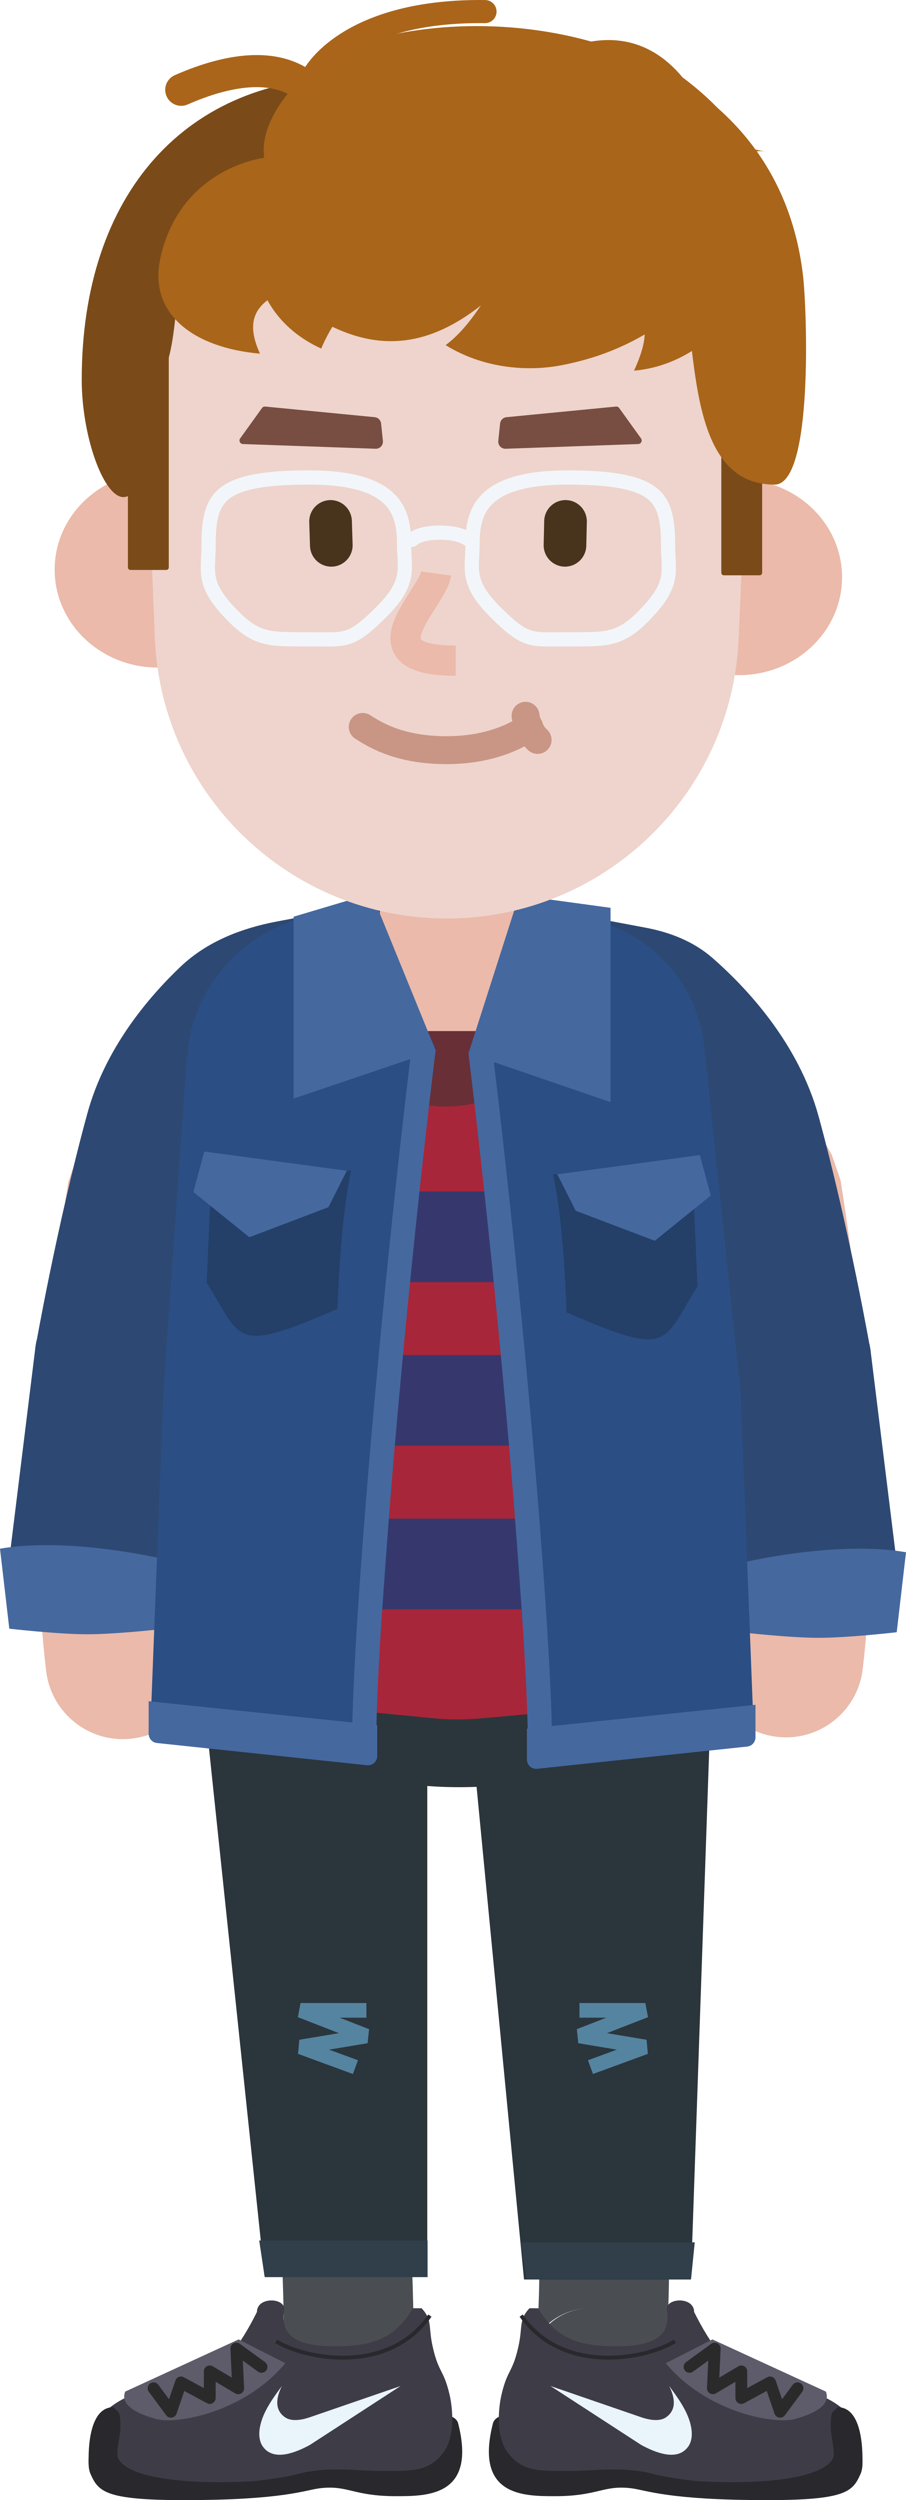 <?xml version="1.0" standalone="no"?><!DOCTYPE svg PUBLIC "-//W3C//DTD SVG 1.1//EN" "http://www.w3.org/Graphics/SVG/1.1/DTD/svg11.dtd"><svg height="2823" node-id="1" sillyvg="true" template-height="2823" template-width="1024" version="1.1" viewBox="0 0 1024 2823" width="1024" xmlns="http://www.w3.org/2000/svg" xmlns:xlink="http://www.w3.org/1999/xlink"><defs node-id="91"><mask height="209.03" id="mask0_581" maskUnits="userSpaceOnUse" node-id="15" width="408.809" x="563.775" y="2597.611"><path d="M 691.50 2649.41 C 646.16 2648.54 625.99 2635.57 608.21 2606.46 L 598.37 2606.46 C 585.99 2619.89 591.00 2626.86 585.99 2649.41 C 579.33 2679.49 573.69 2675.19 567.03 2703.10 C 562.41 2722.44 561.47 2751.44 572.58 2767.54 C 589.85 2792.56 611.48 2790.09 648.16 2790.09 C 669.28 2790.09 704.84 2784.73 737.07 2793.32 C 782.07 2805.31 906.01 2811.58 937.13 2801.90 C 990.17 2785.43 973.81 2737.48 951.58 2719.21 C 912.57 2687.18 837.23 2689.39 818.21 2664.45 C 802.65 2644.05 793.83 2629.21 784.52 2610.59 C 784.52 2594.05 755.56 2594.05 753.50 2606.46 C 757.94 2632.24 748.19 2650.49 691.50 2649.41 Z" fill="#3e3c47" fill-rule="evenodd" node-id="94" stroke="none" target-height="217.53" target-width="428.7" target-x="561.47" target-y="2594.05"></path></mask><mask height="209.03" id="mask0_590" maskUnits="userSpaceOnUse" node-id="28" width="408.809" x="102.358" y="2597.611"><path d="M 383.44 2649.41 C 428.79 2648.54 448.96 2635.57 466.73 2606.46 L 476.57 2606.46 C 488.95 2619.89 483.95 2626.86 488.95 2649.41 C 495.62 2679.49 501.25 2675.19 507.92 2703.10 C 512.53 2722.44 513.47 2751.44 502.36 2767.54 C 485.10 2792.56 463.46 2790.09 426.78 2790.09 C 405.67 2790.09 370.10 2784.73 337.87 2793.32 C 292.87 2805.31 168.93 2811.58 137.81 2801.90 C 84.78 2785.43 101.13 2737.48 123.36 2719.21 C 162.37 2687.18 237.72 2689.39 256.73 2664.45 C 272.29 2644.05 281.12 2629.21 290.42 2610.59 C 290.42 2594.05 319.38 2594.05 321.45 2606.46 C 317.00 2632.24 326.76 2650.49 383.44 2649.41 Z" fill="#3e3c47" fill-rule="evenodd" node-id="98" stroke="none" target-height="217.53" target-width="428.69" target-x="84.78" target-y="2594.05"></path></mask></defs><path d="M 350.84 2753.10 C 384.99 2774.82 430.29 2764.75 452.02 2730.59 C 459.38 2719.01 462.23 2709.32 464.28 2697.29 C 465.26 2691.54 465.92 2685.36 466.40 2678.34 C 467.16 2667.18 467.48 2653.21 467.45 2636.21 C 467.39 2606.60 466.23 2567.35 464.12 2520.09 C 460.68 2443.02 454.75 2346.16 448.80 2264.01 C 445.87 2223.64 410.77 2193.28 370.39 2196.21 C 330.02 2199.14 299.67 2234.24 302.60 2274.61 C 308.46 2355.50 314.31 2451.06 317.68 2526.62 C 319.70 2571.99 320.81 2609.36 320.86 2636.50 C 320.89 2650.37 320.64 2661.20 320.15 2668.37 C 320.11 2668.93 320.07 2669.45 320.04 2669.92 C 310.67 2700.63 322.42 2735.02 350.84 2753.10 Z" fill="#4a4e52" fill-rule="evenodd" node-id="102" stroke="none" target-height="581.54" target-width="167.81" target-x="299.67" target-y="2193.28"></path><path d="M 667.33 2752.98 C 626.85 2752.98 594.04 2720.17 594.04 2679.69 C 594.04 2664.82 598.47 2650.98 606.08 2639.43 C 605.63 2642.96 605.17 2645.78 604.73 2647.81 C 604.66 2648.10 604.67 2648.07 604.80 2647.67 L 604.85 2647.53 C 605.49 2645.58 606.46 2643.26 608.05 2640.35 C 611.38 2634.27 616.01 2628.21 623.01 2622.37 C 634.73 2612.58 650.10 2606.42 667.22 2606.40 C 641.65 2606.44 619.16 2619.56 606.08 2639.43 C 606.82 2633.51 607.52 2625.59 608.09 2616.06 C 609.96 2584.31 610.16 2538.34 608.84 2481.63 C 606.72 2390.30 600.60 2273.55 594.23 2185.68 C 591.30 2145.31 621.65 2110.21 662.03 2107.28 C 702.40 2104.35 737.50 2134.70 740.43 2175.07 C 746.97 2265.17 753.20 2384.24 755.39 2478.22 C 756.79 2538.61 756.58 2588.12 754.41 2624.70 C 753.10 2647.05 751.06 2665.02 747.83 2679.57 C 745.30 2690.94 742.00 2700.92 736.64 2710.73 C 731.81 2719.55 725.60 2727.67 716.95 2734.90 C 703.52 2746.11 686.35 2752.98 667.33 2752.98 Z" fill="#4a4e52" fill-rule="evenodd" node-id="104" stroke="none" target-height="648.63" target-width="165.49" target-x="591.3" target-y="2104.35"></path><path d="M 220.54 1825.48 L 482.94 1849.01 L 482.94 2569.23 L 298.86 2569.23 L 220.54 1825.48 Z" fill="#2b353c" fill-rule="evenodd" node-id="106" stroke="none" target-height="743.75" target-width="262.4" target-x="220.54" target-y="1825.48"></path><path d="M 519.02 2018.07 C 654.16 2018.07 763.70 1961.65 763.70 1892.06 C 763.70 1822.46 654.16 1766.05 519.02 1766.05 C 383.89 1766.05 274.35 1822.46 274.35 1892.06 C 274.35 1961.65 383.89 2018.07 519.02 2018.07 Z" fill="#2b353c" fill-rule="evenodd" node-id="108" stroke="none" target-height="252.02" target-width="489.35" target-x="274.35" target-y="1766.05"></path><path d="M 522.55 1850.69 L 805.91 1850.69 L 780.91 2573.99 L 592.26 2573.99 L 522.55 1850.69 Z" fill="#2b353c" fill-rule="evenodd" node-id="110" stroke="none" target-height="723.3" target-width="283.36" target-x="522.55" target-y="1850.69"></path><path d="M 651.94 2291.30 L 653.58 2307.17 L 697.15 2314.43 L 664.50 2326.40 L 670.20 2341.94 L 732.25 2319.19 L 730.76 2303.26 L 686.02 2295.80 L 732.40 2277.77 L 729.40 2261.78 L 654.94 2261.78 L 654.94 2278.33 L 685.30 2278.33 L 651.94 2291.30 Z" fill="#5484a0" fill-rule="evenodd" node-id="112" stroke="none" target-height="80.16" target-width="80.46" target-x="651.94" target-y="2261.78"></path><path d="M 338.32 2303.26 L 336.83 2319.19 L 398.88 2341.94 L 404.58 2326.40 L 371.93 2314.43 L 415.50 2307.17 L 417.14 2291.30 L 383.78 2278.33 L 414.14 2278.33 L 414.14 2261.78 L 339.68 2261.78 L 336.68 2277.77 L 383.06 2295.80 L 338.32 2303.26 Z" fill="#5484a0" fill-rule="evenodd" node-id="114" stroke="none" target-height="80.16" target-width="80.46" target-x="336.68" target-y="2261.78"></path><path d="M 594.94 2573.36 L 588.73 2532.00 L 785.23 2532.00 L 781.09 2573.36 L 594.94 2573.36 Z" fill="#303f4a" fill-rule="evenodd" node-id="116" stroke="none" target-height="41.36" target-width="196.5" target-x="588.73" target-y="2532"></path><path d="M 299.17 2571.30 L 292.96 2529.93 L 483.25 2529.93 L 483.25 2571.30 L 299.17 2571.30 Z" fill="#303f4a" fill-rule="evenodd" node-id="118" stroke="none" target-height="41.37" target-width="190.29" target-x="292.96" target-y="2529.93"></path><path d="M 972.82 2793.12 C 976.79 2784.19 973.94 2764.23 971.71 2760.89 C 969.49 2757.56 699.54 2736.46 699.54 2736.46 C 654.73 2733.12 563.25 2712.34 557.11 2736.46 C 536.18 2818.66 591.79 2818.66 627.34 2818.66 C 676.22 2818.66 682.02 2805.71 713.98 2809.79 C 730.64 2811.90 755.08 2823.10 867.28 2823.10 C 957.27 2823.10 963.94 2813.10 972.82 2793.12 Z" fill="#29282d" fill-rule="evenodd" node-id="120" stroke="none" target-height="110.76" target-width="440.61" target-x="536.18" target-y="2712.34"></path><path d="M 691.50 2649.41 C 646.16 2648.54 625.99 2635.57 608.21 2606.46 L 598.37 2606.46 C 585.99 2619.89 591.00 2626.86 585.99 2649.41 C 579.33 2679.49 573.69 2675.19 567.03 2703.10 C 562.41 2722.44 561.47 2751.44 572.58 2767.54 C 589.85 2792.56 611.48 2790.09 648.16 2790.09 C 669.28 2790.09 704.84 2784.73 737.07 2793.32 C 782.07 2805.31 906.01 2811.58 937.13 2801.90 C 990.17 2785.43 973.81 2737.48 951.58 2719.21 C 912.57 2687.18 837.23 2689.39 818.21 2664.45 C 802.65 2644.05 793.83 2629.21 784.52 2610.59 C 784.52 2594.05 755.56 2594.05 753.50 2606.46 C 757.94 2632.24 748.19 2650.49 691.50 2649.41 Z" fill="#3e3c47" fill-rule="evenodd" node-id="122" stroke="none" target-height="217.53" target-width="428.7" target-x="561.47" target-y="2594.05"></path><g node-id="272"><path d="M 939.01 2733.70 C 939.77 2720.37 942.30 2724.31 946.67 2718.14 C 980.07 2718.14 974.45 2787.04 974.45 2787.04 L 913.18 2817.42 C 905.52 2817.06 792.79 2815.77 792.79 2801.90 C 898.02 2807.08 942.30 2789.25 942.30 2771.46 C 942.30 2757.32 938.05 2750.37 939.01 2733.70 Z" fill="#29282d" fill-rule="evenodd" group-id="1" node-id="126" stroke="none" target-height="99.28" target-width="187.28" target-x="792.79" target-y="2718.14"></path></g><g node-id="273"><path d="M 723.48 2729.09 C 735.86 2733.54 746.09 2733.89 752.21 2729.95 C 767.99 2719.65 759.83 2701.42 756.33 2694.25 C 762.95 2703.20 769.51 2712.18 774.43 2721.82 C 782.21 2736.86 784.75 2752.88 777.96 2762.50 C 765.77 2779.85 740.58 2769.41 724.67 2760.77 L 622.18 2694.25 L 723.48 2729.09 Z" fill="#eaf4fb" fill-rule="evenodd" group-id="2" node-id="131" stroke="none" target-height="85.6" target-width="162.57" target-x="622.18" target-y="2694.25"></path></g><g node-id="274"><path d="M 898.27 2731.58 C 925.46 2724.17 938.61 2713.66 933.44 2700.55 L 805.20 2641.62 L 752.46 2668.50 C 799.00 2724.35 875.52 2737.78 898.27 2731.58 Z" fill="#5e5b6a" fill-rule="evenodd" group-id="3" node-id="136" stroke="none" target-height="96.16" target-width="186.15" target-x="752.46" target-y="2641.62"></path></g><g node-id="275"><path d="M 762.80 2643.69 C 731.77 2663.32 636.63 2682.98 589.06 2614.73" fill="none" group-id="4" node-id="141" stroke="#29282d" stroke-linecap="butt" stroke-width="4.378" target-height="68.25" target-width="173.74" target-x="589.06" target-y="2614.73"></path></g><path d="M 799.07 2696.51 C 798.82 2701.81 804.56 2705.26 809.12 2702.55 L 831.21 2689.46 L 831.21 2707.80 C 831.21 2712.85 836.61 2716.07 841.05 2713.66 L 866.61 2699.82 L 875.43 2725.47 C 877.17 2730.54 883.89 2731.58 887.08 2727.27 L 906.73 2700.79 C 908.93 2697.83 908.31 2693.66 905.35 2691.46 C 902.39 2689.27 898.22 2689.89 896.03 2692.85 L 883.92 2709.17 L 876.66 2688.04 C 875.32 2684.15 870.80 2682.39 867.18 2684.35 L 844.54 2696.61 L 844.54 2677.76 C 844.54 2672.60 838.92 2669.39 834.47 2672.03 L 812.96 2684.78 L 814.48 2652.27 C 814.74 2646.69 808.42 2643.28 803.90 2646.57 L 775.43 2667.25 C 772.45 2669.41 771.79 2673.58 773.96 2676.56 C 776.12 2679.54 780.29 2680.20 783.27 2678.03 L 800.51 2665.50 L 799.07 2696.51 Z" fill="#2a2a2a" fill-rule="evenodd" node-id="144" stroke="none" target-height="88.3" target-width="137.14" target-x="771.79" target-y="2643.28"></path><path d="M 102.12 2793.12 C 98.15 2784.19 101.01 2764.23 103.23 2760.89 C 105.45 2757.56 375.41 2736.46 375.41 2736.46 C 420.21 2733.12 511.69 2712.34 517.83 2736.46 C 538.76 2818.66 483.15 2818.66 447.60 2818.66 C 398.72 2818.66 392.93 2805.71 360.96 2809.79 C 344.30 2811.90 319.86 2823.10 207.66 2823.10 C 117.67 2823.10 111.01 2813.10 102.12 2793.12 Z" fill="#29282d" fill-rule="evenodd" node-id="146" stroke="none" target-height="110.76" target-width="440.61" target-x="98.15" target-y="2712.34"></path><path d="M 383.44 2649.41 C 428.79 2648.54 448.96 2635.57 466.73 2606.46 L 476.57 2606.46 C 488.95 2619.89 483.95 2626.86 488.95 2649.41 C 495.62 2679.49 501.25 2675.19 507.92 2703.10 C 512.53 2722.44 513.47 2751.44 502.36 2767.54 C 485.10 2792.56 463.46 2790.09 426.78 2790.09 C 405.67 2790.09 370.10 2784.73 337.87 2793.32 C 292.87 2805.31 168.93 2811.58 137.81 2801.90 C 84.78 2785.43 101.14 2737.48 123.36 2719.21 C 162.37 2687.18 237.72 2689.39 256.73 2664.45 C 272.29 2644.05 281.12 2629.21 290.42 2610.59 C 290.42 2594.05 319.38 2594.05 321.45 2606.46 C 317.01 2632.24 326.76 2650.49 383.44 2649.41 Z" fill="#3e3c47" fill-rule="evenodd" node-id="148" stroke="none" target-height="217.53" target-width="428.69" target-x="84.78" target-y="2594.05"></path><path d="M 135.94 2733.70 C 135.17 2720.37 132.64 2724.31 128.27 2718.14 C 94.88 2718.14 100.49 2787.04 100.49 2787.04 L 161.76 2817.42 C 169.42 2817.06 282.15 2815.77 282.15 2801.90 C 176.92 2807.08 132.64 2789.25 132.64 2771.46 C 132.64 2757.32 136.89 2750.37 135.94 2733.70 Z" fill="#29282d" fill-rule="evenodd" group-id="5" node-id="152" stroke="none" target-height="99.28" target-width="187.27" target-x="94.88" target-y="2718.14"></path><path d="M 351.46 2729.09 C 339.08 2733.54 328.85 2733.89 322.73 2729.95 C 306.95 2719.65 315.11 2701.42 318.61 2694.25 C 312.00 2703.20 305.43 2712.18 300.51 2721.82 C 292.74 2736.86 290.20 2752.88 296.99 2762.50 C 309.17 2779.85 334.37 2769.41 350.27 2760.77 L 452.76 2694.25 L 351.46 2729.09 Z" fill="#eaf4fb" fill-rule="evenodd" group-id="6" node-id="157" stroke="none" target-height="85.6" target-width="162.56" target-x="290.2" target-y="2694.25"></path><path d="M 176.67 2731.58 C 149.48 2724.17 136.33 2713.66 141.50 2700.55 L 269.74 2641.62 L 322.49 2668.50 C 275.95 2724.35 199.42 2737.78 176.67 2731.58 Z" fill="#5e5b6a" fill-rule="evenodd" group-id="7" node-id="162" stroke="none" target-height="96.16" target-width="186.16" target-x="136.33" target-y="2641.62"></path><path d="M 312.14 2643.69 C 343.17 2663.32 438.31 2682.98 485.88 2614.73" fill="none" group-id="8" node-id="167" stroke="#29282d" stroke-linecap="butt" stroke-width="4.378" target-height="68.25" target-width="173.74" target-x="312.14" target-y="2614.73"></path><path d="M 275.88 2696.51 C 276.12 2701.81 270.38 2705.26 265.82 2702.55 L 243.74 2689.46 L 243.74 2707.80 C 243.74 2712.85 238.34 2716.07 233.90 2713.66 L 208.33 2699.82 L 199.52 2725.47 C 197.77 2730.54 191.06 2731.58 187.86 2727.27 L 168.21 2700.79 C 166.02 2697.83 166.64 2693.66 169.59 2691.46 C 172.55 2689.27 176.72 2689.89 178.92 2692.85 L 191.02 2709.17 L 198.28 2688.04 C 199.62 2684.15 204.14 2682.39 207.76 2684.35 L 230.41 2696.61 L 230.41 2677.76 C 230.41 2672.60 236.03 2669.39 240.47 2672.03 L 261.98 2684.78 L 260.46 2652.27 C 260.20 2646.69 266.52 2643.28 271.04 2646.57 L 299.51 2667.25 C 302.49 2669.41 303.15 2673.58 300.99 2676.56 C 298.82 2679.54 294.66 2680.20 291.68 2678.03 L 274.43 2665.50 L 275.88 2696.51 Z" fill="#2a2a2a" fill-rule="evenodd" node-id="170" stroke="none" target-height="88.3" target-width="137.13" target-x="166.02" target-y="2643.28"></path><path d="M 267.06 1882.23 C 267.06 1902.91 282.76 1920.21 303.35 1922.20 L 489.49 1940.21 C 507.16 1941.92 524.95 1942.00 542.63 1940.44 L 751.75 1922.01 C 772.93 1920.15 788.99 1902.09 788.37 1880.83 L 766.19 1122.34 C 765.55 1100.63 747.76 1083.36 726.04 1083.36 L 307.22 1083.36 C 285.04 1083.36 267.06 1101.34 267.06 1123.52 L 267.06 1882.23 Z" fill="#a82639" fill-rule="evenodd" node-id="172" stroke="none" target-height="858.64" target-width="521.93" target-x="267.06" target-y="1083.36"></path><path d="M 363.78 1447.78 L 713.17 1447.78 L 713.17 1345.37 L 363.78 1345.37 L 363.78 1447.78 Z" fill="#36386d" fill-rule="evenodd" node-id="174" stroke="none" target-height="102.41" target-width="349.39" target-x="363.78" target-y="1345.37"></path><path d="M 341.69 1632.51 L 691.08 1632.51 L 691.08 1530.10 L 341.69 1530.10 L 341.69 1632.51 Z" fill="#36386d" fill-rule="evenodd" node-id="176" stroke="none" target-height="102.41" target-width="349.39" target-x="341.69" target-y="1530.1"></path><path d="M 341.69 1817.25 L 691.08 1817.25 L 691.08 1714.84 L 341.69 1714.84 L 341.69 1817.25 Z" fill="#36386d" fill-rule="evenodd" node-id="178" stroke="none" target-height="102.41" target-width="349.39" target-x="341.69" target-y="1714.84"></path><path d="M 504.05 1249.53 C 581.71 1249.53 644.66 1185.81 644.66 1107.21 C 644.66 1028.60 581.71 964.88 504.05 964.88 C 426.40 964.88 363.44 1028.60 363.44 1107.21 C 363.44 1185.81 426.40 1249.53 504.05 1249.53 Z" fill="#682f37" fill-rule="evenodd" node-id="180" stroke="none" target-height="284.65" target-width="281.22" target-x="363.44" target-y="964.88"></path><path d="M 438.93 932.79 L 574.05 932.79 C 579.35 932.79 583.65 937.09 583.65 942.39 L 583.65 1154.67 C 583.65 1159.98 579.35 1164.28 574.05 1164.28 L 438.93 1164.28 C 433.63 1164.28 429.32 1159.98 429.32 1154.67 L 429.32 942.39 C 429.32 937.09 433.63 932.79 438.93 932.79 Z" fill="#ebbaaa" fill-rule="nonzero" node-id="182" stroke="none" target-height="231.49" target-width="154.33" target-x="429.32" target-y="932.79"></path><path d="M 288.49 1344.46 C 289.72 1343.59 290.42 1343.11 290.98 1342.71 C 291.96 1342.03 292.77 1341.46 293.55 1340.91 C 312.48 1327.63 324.38 1318.60 337.54 1306.70 C 355.62 1290.37 371.25 1272.35 384.90 1251.25 C 411.11 1210.75 399.52 1156.67 359.02 1130.47 C 318.52 1104.26 264.44 1115.85 238.23 1156.35 C 228.83 1170.88 218.76 1179.98 193.20 1197.91 C 192.48 1198.42 191.72 1198.95 190.80 1199.60 C 190.25 1199.98 189.57 1200.46 188.32 1201.33 C 165.26 1217.47 153.52 1226.35 139.01 1239.82 C 118.48 1258.87 101.32 1280.32 87.07 1305.96 L 77.16 1334.68 C 45.29 1535.41 33.45 1729.80 52.14 1886.81 C 57.85 1934.71 101.30 1968.92 149.20 1963.22 C 197.11 1957.52 231.32 1914.06 225.62 1866.16 C 209.70 1732.44 219.47 1559.56 246.96 1379.63 C 254.88 1369.18 265.76 1360.36 288.49 1344.46 Z" fill="#ebbaaa" fill-rule="evenodd" node-id="184" stroke="none" target-height="864.66" target-width="377.66" target-x="33.45" target-y="1104.26"></path><path d="M 801.58 1864.15 C 795.88 1912.05 830.09 1955.51 878.00 1961.21 C 925.90 1966.92 969.35 1932.71 975.06 1884.80 C 993.75 1727.79 981.91 1533.39 950.04 1332.67 L 940.12 1303.95 C 918.43 1264.91 894.55 1234.12 845.18 1176.66 C 802.04 1126.46 788.58 1109.90 774.46 1088.08 C 748.25 1047.58 694.17 1035.99 653.67 1062.19 C 613.17 1088.40 601.58 1142.48 627.79 1182.98 C 647.96 1214.16 663.66 1233.48 712.68 1290.52 C 747.48 1331.02 766.54 1354.88 780.04 1376.34 C 807.69 1556.72 817.54 1730.11 801.58 1864.15 Z" fill="#ebbaaa" fill-rule="evenodd" node-id="186" stroke="none" target-height="930.93" target-width="392.17" target-x="601.58" target-y="1035.99"></path><path d="M 426.35 1299.32 L 252.03 1661.09 C 252.03 1661.09 98.71 1577.08 39.90 1522.48 C 39.90 1522.48 64.10 1383.86 98.71 1257.32 C 118.78 1183.94 167.13 1126.63 204.21 1091.42 C 233.92 1063.22 272.77 1048.11 313.03 1040.52 L 388.55 1026.29 L 426.35 1299.32 Z" fill="#2d4973" fill-rule="evenodd" node-id="188" stroke="none" target-height="634.8" target-width="386.45" target-x="39.9" target-y="1026.29"></path><path d="M 40.13 1520.35 C 44.29 1486.58 77.99 1464.80 110.49 1474.87 L 195.01 1501.07 C 222.58 1509.61 240.82 1535.79 239.28 1564.61 L 238.85 1572.73 C 238.68 1575.89 238.28 1579.03 237.64 1582.13 L 192.51 1800.60 C 188.61 1819.51 172.31 1833.32 153.02 1834.08 L 50.06 1838.10 C 24.18 1839.11 3.56 1816.69 6.73 1790.98 L 40.13 1520.35 Z" fill="#2d4973" fill-rule="evenodd" node-id="190" stroke="none" target-height="374.31" target-width="237.26" target-x="3.56" target-y="1464.8"></path><path d="M 10.50 1839.09 L 0.00 1748.78 C 67.21 1737.01 159.62 1753.68 197.42 1763.48 L 186.92 1839.09 C 186.92 1839.09 132.31 1845.39 98.71 1845.39 C 65.11 1845.39 10.50 1839.09 10.50 1839.09 Z" fill="#45689f" fill-rule="evenodd" node-id="192" stroke="none" target-height="108.38" target-width="197.42" target-x="0" target-y="1737.01"></path><path d="M 211.09 1194.54 C 217.59 1102.13 294.99 1030.49 387.62 1030.49 C 406.11 1030.49 423.08 1041.04 431.17 1057.68 L 491.46 1181.71 C 491.46 1181.71 447.35 1425.34 447.35 1545.05 C 447.35 1645.77 426.54 1889.23 419.93 1963.93 C 418.87 1975.98 407.86 1984.56 395.90 1982.74 L 188.67 1951.13 C 178.10 1949.51 170.43 1940.23 170.84 1929.55 L 184.82 1568.15 L 211.09 1194.54 Z" fill="#2b4e84" fill-rule="evenodd" node-id="194" stroke="none" target-height="954.07" target-width="321.03" target-x="170.43" target-y="1030.49"></path><path d="M 465.31 1182.16 C 426.90 1498.56 398.00 1854.79 398.00 1965.10 L 425.31 1965.10 C 425.31 1856.12 454.13 1500.85 492.41 1185.45 L 465.31 1182.16 Z" fill="#45689f" fill-rule="evenodd" node-id="196" stroke="none" target-height="782.94" target-width="94.41" target-x="398" target-y="1182.16"></path><path d="M 233.63 1448.49 L 238.56 1335.75 L 396.84 1321.75 C 386.00 1371.47 382.90 1442.46 381.36 1477.95 C 263.03 1529.25 274.13 1513.01 233.63 1448.49 Z" fill="#243f68" fill-rule="evenodd" node-id="198" stroke="none" target-height="207.5" target-width="163.21" target-x="233.63" target-y="1321.75"></path><path d="M 391.98 1322.01 L 230.89 1300.26 L 218.55 1345.97 L 281.83 1397.09 L 371.22 1363.15 L 391.98 1322.01 Z" fill="#45689f" fill-rule="evenodd" node-id="200" stroke="none" target-height="96.83" target-width="173.43" target-x="218.55" target-y="1300.26"></path><path d="M 414.75 1993.28 L 177.42 1968.19 C 172.07 1967.63 168.02 1963.12 168.02 1957.75 L 168.02 1920.99 L 426.35 1947.94 L 426.35 1982.83 C 426.35 1989.07 420.95 1993.93 414.75 1993.28 Z" fill="#45689f" fill-rule="evenodd" node-id="202" stroke="none" target-height="72.94" target-width="258.33" target-x="168.02" target-y="1920.99"></path><path d="M 492.41 1186.18 L 420.05 1008.88 L 331.84 1035.13 L 331.84 1240.51 L 492.41 1186.18 Z" fill="#45689f" fill-rule="evenodd" node-id="204" stroke="none" target-height="231.63" target-width="160.57" target-x="331.84" target-y="1008.88"></path><path d="M 597.65 1302.81 L 771.97 1664.58 C 771.97 1664.58 925.29 1580.57 984.10 1525.97 C 984.10 1525.97 959.90 1387.35 925.29 1260.81 C 902.49 1177.42 843.17 1114.79 805.35 1081.77 C 784.22 1063.31 757.76 1052.83 730.19 1047.63 L 635.45 1029.78 L 597.65 1302.81 Z" fill="#2d4973" fill-rule="evenodd" node-id="206" stroke="none" target-height="634.8" target-width="386.45" target-x="597.65" target-y="1029.78"></path><path d="M 983.87 1524.36 C 979.71 1490.60 946.01 1468.82 913.51 1478.89 L 828.98 1505.09 C 801.42 1513.63 783.18 1539.81 784.72 1568.62 L 785.15 1576.75 C 785.32 1579.91 785.73 1583.05 786.36 1586.14 L 831.49 1804.62 C 835.39 1823.53 851.69 1837.34 870.98 1838.09 L 973.94 1842.12 C 999.82 1843.13 1020.44 1820.70 1017.27 1795.00 L 983.87 1524.36 Z" fill="#2d4973" fill-rule="evenodd" node-id="208" stroke="none" target-height="374.31" target-width="237.26" target-x="783.18" target-y="1468.82"></path><path d="M 1013.50 1843.10 L 1024.00 1752.79 C 956.79 1741.03 864.38 1757.69 826.58 1767.49 L 837.08 1843.10 C 837.08 1843.10 891.68 1849.40 925.29 1849.40 C 958.89 1849.40 1013.50 1843.10 1013.50 1843.10 Z" fill="#45689f" fill-rule="evenodd" node-id="210" stroke="none" target-height="108.37" target-width="197.42" target-x="826.58" target-y="1741.03"></path><path d="M 795.92 1181.89 C 787.08 1098.11 716.42 1034.50 632.16 1034.50 C 614.91 1034.50 599.16 1044.36 591.62 1059.88 L 530.44 1185.72 C 530.44 1185.72 574.55 1429.35 574.55 1549.07 C 574.55 1649.79 595.36 1893.25 601.97 1967.95 C 603.03 1980.00 614.04 1988.58 626.00 1986.76 L 833.24 1955.14 C 843.80 1953.53 851.47 1944.25 851.06 1933.57 L 837.08 1572.17 L 795.92 1181.89 Z" fill="#2b4e84" fill-rule="evenodd" node-id="212" stroke="none" target-height="954.08" target-width="321.03" target-x="530.44" target-y="1034.5"></path><path d="M 529.49 1189.47 C 567.77 1504.87 596.60 1860.14 596.60 1969.12 L 623.90 1969.12 C 623.90 1858.80 595.00 1502.58 556.59 1186.18 L 529.49 1189.47 Z" fill="#45689f" fill-rule="evenodd" node-id="214" stroke="none" target-height="782.94" target-width="94.41" target-x="529.49" target-y="1186.18"></path><path d="M 788.26 1452.50 L 783.34 1339.77 L 625.06 1325.76 C 635.90 1375.49 639.00 1446.47 640.54 1481.96 C 758.87 1533.27 747.77 1517.02 788.26 1452.50 Z" fill="#243f68" fill-rule="evenodd" node-id="216" stroke="none" target-height="207.51" target-width="163.2" target-x="625.06" target-y="1325.76"></path><path d="M 629.92 1326.03 L 791.01 1304.28 L 803.35 1349.99 L 740.07 1401.10 L 650.68 1367.17 L 629.92 1326.03 Z" fill="#45689f" fill-rule="evenodd" node-id="218" stroke="none" target-height="96.82" target-width="173.43" target-x="629.92" target-y="1304.28"></path><path d="M 607.15 1997.29 L 844.48 1972.21 C 849.83 1971.65 853.88 1967.14 853.88 1961.77 L 853.88 1925.01 L 595.55 1951.95 L 595.55 1986.85 C 595.55 1993.09 600.95 1997.95 607.15 1997.29 Z" fill="#45689f" fill-rule="evenodd" node-id="220" stroke="none" target-height="72.94" target-width="258.33" target-x="595.55" target-y="1925.01"></path><path d="M 529.49 1189.47 L 586.67 1011.03 L 690.06 1025.09 L 690.06 1244.53 L 529.49 1189.47 Z" fill="#45689f" fill-rule="evenodd" node-id="222" stroke="none" target-height="233.5" target-width="160.57" target-x="529.49" target-y="1011.03"></path><path d="M 178.38 753.82 C 242.78 753.82 294.98 704.30 294.98 643.22 C 294.98 582.13 242.78 532.62 178.38 532.62 C 113.98 532.62 61.78 582.13 61.78 643.22 C 61.78 704.30 113.98 753.82 178.38 753.82 Z" fill="#ebbaaa" fill-rule="evenodd" node-id="224" stroke="none" target-height="221.2" target-width="233.2" target-x="61.78" target-y="532.62"></path><path d="M 835.13 762.39 C 899.53 762.39 951.74 712.88 951.74 651.79 C 951.74 590.71 899.53 541.19 835.13 541.19 C 770.74 541.19 718.53 590.71 718.53 651.79 C 718.53 712.88 770.74 762.39 835.13 762.39 Z" fill="#ebbaaa" fill-rule="evenodd" node-id="226" stroke="none" target-height="221.2" target-width="233.21" target-x="718.53" target-y="541.19"></path><path d="M 164.60 457.97 C 156.95 264.48 311.75 103.45 505.39 103.45 C 699.50 103.45 854.48 265.22 846.14 459.15 L 834.88 721.10 C 827.29 897.82 681.82 1037.17 504.94 1037.17 C 327.62 1037.17 181.95 897.14 174.95 719.96 L 164.60 457.97 Z" fill="#eed4cc" fill-rule="evenodd" node-id="228" stroke="none" target-height="933.72" target-width="697.53" target-x="156.95" target-y="103.45"></path><path d="M 578.37 810.18 C 579.91 822.47 586.29 837.39 597.06 847.18 C 603.50 853.03 613.46 852.56 619.31 846.12 C 625.16 839.69 624.69 829.72 618.25 823.87 C 613.77 819.80 610.32 811.72 609.63 806.27 C 608.55 797.64 600.68 791.51 592.05 792.59 C 583.42 793.67 577.29 801.55 578.37 810.18 Z" fill="#c99584" fill-rule="evenodd" node-id="230" stroke="none" target-height="61.52" target-width="47.87" target-x="577.29" target-y="791.51"></path><path d="M 401.43 834.07 C 413.91 842.11 424.66 847.74 438.85 852.65 C 457.91 859.24 479.59 862.83 504.74 862.83 C 530.22 862.83 552.97 858.73 572.86 851.52 C 587.36 846.26 599.18 839.78 607.66 833.43 C 614.62 828.21 616.03 818.33 610.81 811.37 C 605.59 804.41 595.71 803.00 588.75 808.22 C 582.72 812.75 573.64 817.72 562.12 821.90 C 545.63 827.88 526.50 831.33 504.74 831.33 C 483.07 831.33 464.87 828.31 449.15 822.87 C 437.69 818.91 429.04 814.38 418.50 807.58 C 411.18 802.87 401.43 804.98 396.72 812.29 C 392.01 819.60 394.12 829.35 401.43 834.07 Z" fill="#c99584" fill-rule="evenodd" node-id="232" stroke="none" target-height="59.96" target-width="224.02" target-x="392.01" target-y="802.87"></path><path d="M 423.52 471.08 L 299.78 459.09 C 298.36 458.95 296.97 459.58 296.14 460.74 L 271.44 495.05 C 269.57 497.65 271.36 501.30 274.56 501.41 L 424.50 506.73 C 429.37 506.90 433.27 502.73 432.77 497.87 L 430.73 478.25 C 430.34 474.45 427.32 471.45 423.52 471.08 Z" fill="#774e41" fill-rule="evenodd" node-id="234" stroke="none" target-height="47.95" target-width="163.7" target-x="269.57" target-y="458.95"></path><path d="M 572.44 471.08 L 696.18 459.09 C 697.60 458.95 698.99 459.58 699.82 460.74 L 724.52 495.05 C 726.39 497.65 724.61 501.30 721.40 501.41 L 571.46 506.73 C 566.59 506.90 562.69 502.73 563.19 497.87 L 565.23 478.25 C 565.62 474.45 568.64 471.45 572.44 471.08 Z" fill="#774e41" fill-rule="evenodd" node-id="236" stroke="none" target-height="47.95" target-width="163.7" target-x="562.69" target-y="458.95"></path><path d="M 349.52 589.55 L 350.37 616.53 C 350.79 629.83 361.91 640.27 375.21 639.86 C 388.51 639.44 398.96 628.32 398.54 615.01 L 397.69 588.04 C 397.27 574.74 386.15 564.29 372.85 564.71 C 359.55 565.13 349.11 576.25 349.52 589.55 Z" fill="#48331d" fill-rule="evenodd" node-id="238" stroke="none" target-height="75.98" target-width="49.85" target-x="349.11" target-y="564.29"></path><path d="M 615.09 588.23 L 614.47 615.21 C 614.17 628.51 624.71 639.54 638.02 639.85 C 651.32 640.15 662.35 629.61 662.65 616.30 L 663.27 589.32 C 663.57 576.01 653.03 564.99 639.72 564.68 C 626.42 564.38 615.39 574.92 615.09 588.23 Z" fill="#48331d" fill-rule="evenodd" node-id="240" stroke="none" target-height="75.77" target-width="49.4" target-x="614.17" target-y="564.38"></path><path d="M 147.45 366.50 L 187.88 366.50 C 189.47 366.50 190.76 367.78 190.76 369.37 L 190.76 640.73 C 190.76 642.31 189.47 643.60 187.88 643.60 L 147.45 643.60 C 145.86 643.60 144.57 642.31 144.57 640.73 L 144.57 369.37 C 144.57 367.78 145.86 366.50 147.45 366.50 Z" fill="#7a4b19" fill-rule="nonzero" node-id="242" stroke="none" target-height="277.1" target-width="46.19" target-x="144.57" target-y="366.5"></path><path d="M 818.12 404.65 L 858.56 404.65 C 860.14 404.65 861.43 405.94 861.43 407.52 L 861.43 646.75 C 861.43 648.34 860.14 649.63 858.56 649.63 L 818.12 649.63 C 816.53 649.63 815.25 648.34 815.25 646.75 L 815.25 407.52 C 815.25 405.94 816.53 404.65 818.12 404.65 Z" fill="#7a4b19" fill-rule="nonzero" node-id="244" stroke="none" target-height="244.98" target-width="46.18" target-x="815.25" target-y="404.65"></path><path d="M 475.97 645.30 C 475.53 648.49 472.74 653.47 461.28 671.53 C 458.70 675.61 456.78 678.70 454.96 681.79 C 449.61 690.84 445.93 698.45 443.66 705.90 C 440.45 716.48 440.29 726.43 444.39 735.62 C 453.09 755.07 476.33 763.08 515.05 763.08 L 515.05 728.94 C 499.86 728.94 488.79 727.54 481.70 725.10 C 479.13 724.21 477.36 723.28 476.27 722.42 C 475.77 722.02 475.61 721.82 475.56 721.69 C 474.56 719.46 476.89 711.78 484.35 699.15 C 485.95 696.43 487.70 693.61 490.11 689.82 C 490.55 689.13 491.00 688.42 491.59 687.49 L 493.08 685.15 C 494.31 683.22 495.20 681.82 496.06 680.44 C 498.35 676.79 500.15 673.79 501.74 670.95 C 506.19 663.00 508.89 656.49 509.79 649.94 L 475.97 645.30 Z" fill="#ebbaaa" fill-rule="evenodd" node-id="246" stroke="none" target-height="117.78" target-width="74.76" target-x="440.29" target-y="645.3"></path><path d="M 471.76 614.90 C 471.71 614.96 471.67 615.00 471.65 615.02 L 471.67 615.01 C 471.75 614.94 471.87 614.84 472.05 614.71 C 472.85 614.13 473.98 613.49 475.50 612.85 C 480.43 610.77 487.47 609.47 496.98 609.47 C 506.56 609.47 514.06 610.80 519.72 612.96 C 521.55 613.65 523.01 614.37 524.11 615.05 C 524.44 615.25 524.69 615.42 524.87 615.56 C 524.90 615.58 524.87 615.56 524.77 615.47 C 528.09 618.42 533.16 618.12 536.11 614.80 C 539.06 611.49 538.76 606.41 535.45 603.46 C 534.82 602.90 533.85 602.18 532.53 601.37 C 530.57 600.17 528.22 599.00 525.44 597.94 C 517.92 595.08 508.48 593.40 496.98 593.40 C 485.40 593.40 476.25 595.10 469.26 598.05 C 464.55 600.03 461.48 602.26 459.81 604.18 C 456.89 607.51 457.23 612.59 460.56 615.51 C 463.85 618.39 468.83 618.10 471.77 614.90 L 471.76 614.90 Z" fill="#f2f6fa" fill-rule="evenodd" node-id="248" stroke="none" target-height="25.02" target-width="82.17" target-x="456.89" target-y="593.4"></path><path d="M 525.66 625.87 C 525.96 620.13 526.09 616.65 526.09 612.88 C 526.09 588.18 531.88 570.02 546.52 556.43 C 564.34 539.89 594.91 531.15 641.35 531.15 C 692.50 531.15 722.69 536.73 740.29 549.60 C 756.85 561.70 763.04 580.33 763.04 612.88 C 763.04 617.50 763.17 621.22 763.52 628.66 C 763.69 632.11 763.76 633.75 763.82 635.58 C 764.08 643.69 763.77 649.49 762.53 655.36 C 759.53 669.62 750.69 683.65 731.91 702.43 C 717.88 716.47 706.13 723.63 692.13 727.00 C 681.45 729.57 673.04 729.98 646.48 729.95 C 644.05 729.95 642.82 729.95 641.35 729.95 C 638.16 729.95 635.44 729.96 631.00 730.01 L 630.01 730.02 C 622.27 730.10 619.07 730.10 615.24 729.99 C 607.31 729.77 601.49 729.00 595.96 727.31 C 584.09 723.68 572.82 715.43 554.20 696.82 C 537.17 679.79 529.02 666.14 526.34 652.07 C 525.25 646.41 525.01 640.86 525.30 633.23 C 525.37 631.59 525.44 630.17 525.60 627.09 C 525.63 626.48 525.63 626.48 525.66 625.87 Z M 557.45 568.20 C 546.61 578.27 542.16 592.24 542.16 612.88 C 542.16 617.00 542.02 620.71 541.71 626.71 C 541.68 627.33 541.68 627.33 541.64 627.94 C 541.49 630.94 541.42 632.31 541.36 633.84 C 541.11 640.36 541.30 644.80 542.12 649.05 C 544.14 659.64 550.65 670.54 565.57 685.46 C 582.48 702.37 591.92 709.27 600.66 711.95 C 604.62 713.16 609.09 713.75 615.70 713.93 C 619.24 714.03 622.32 714.03 629.85 713.96 L 630.85 713.95 C 635.34 713.90 638.10 713.88 641.35 713.88 C 642.83 713.88 644.06 713.88 646.50 713.89 C 671.63 713.91 679.43 713.54 688.37 711.38 C 699.27 708.76 708.49 703.14 720.56 691.07 C 737.32 674.31 744.55 662.84 746.82 652.05 C 747.74 647.66 747.99 643.04 747.77 636.09 C 747.71 634.38 747.64 632.79 747.48 629.43 C 747.11 621.74 746.98 617.83 746.98 612.88 C 746.98 584.93 742.35 571.00 730.82 562.57 C 716.75 552.28 689.33 547.22 641.35 547.22 C 598.60 547.22 571.82 554.87 557.45 568.20 Z" fill="#f2f6fa" fill-rule="evenodd" node-id="250" stroke="none" target-height="198.95" target-width="239.07" target-x="525.01" target-y="531.15"></path><path d="M 465.14 625.87 C 464.84 620.13 464.71 616.65 464.71 612.88 C 464.71 588.19 458.93 570.02 444.28 556.43 C 426.46 539.89 395.89 531.15 349.46 531.15 C 298.31 531.15 268.12 536.73 250.51 549.60 C 233.96 561.70 227.77 580.33 227.77 612.88 C 227.77 617.12 227.64 621.00 227.35 627.14 C 227.32 627.91 227.32 627.91 227.28 628.67 C 227.12 632.09 227.04 633.75 226.99 635.57 C 226.73 643.70 227.04 649.49 228.27 655.35 C 231.28 669.62 240.12 683.65 258.89 702.43 C 272.93 716.47 284.68 723.63 298.68 727.00 C 309.36 729.57 317.76 729.98 344.32 729.95 C 346.76 729.95 347.99 729.95 349.46 729.95 C 352.64 729.95 355.37 729.96 359.80 730.01 L 360.80 730.02 C 368.54 730.10 371.74 730.10 375.57 729.99 C 383.50 729.77 389.31 729.00 394.85 727.31 C 406.71 723.68 417.99 715.43 436.60 696.82 C 453.63 679.79 461.79 666.14 464.47 652.06 C 465.55 646.41 465.79 640.86 465.50 633.22 C 465.44 631.59 465.37 630.17 465.21 627.09 C 465.18 626.48 465.18 626.48 465.14 625.87 Z M 433.36 568.20 C 444.20 578.27 448.65 592.24 448.65 612.88 C 448.65 617.00 448.79 620.71 449.10 626.71 C 449.13 627.33 449.13 627.33 449.17 627.94 C 449.33 630.94 449.39 632.31 449.45 633.83 C 449.70 640.36 449.51 644.80 448.69 649.05 C 446.67 659.64 440.16 670.54 425.25 685.46 C 408.33 702.37 398.89 709.27 390.15 711.95 C 386.19 713.16 381.73 713.75 375.12 713.93 C 371.57 714.03 368.49 714.03 360.96 713.95 L 359.96 713.95 C 355.48 713.90 352.71 713.88 349.46 713.88 C 347.98 713.88 346.75 713.88 344.31 713.89 C 319.18 713.91 311.38 713.54 302.44 711.38 C 291.54 708.76 282.32 703.14 270.25 691.07 C 253.49 674.31 246.26 662.84 243.99 652.04 C 243.07 647.66 242.82 643.04 243.04 636.09 C 243.10 634.38 243.17 632.78 243.33 629.43 C 243.37 628.67 243.37 628.67 243.40 627.89 C 243.70 621.52 243.84 617.43 243.84 612.88 C 243.84 584.93 248.47 571.00 260.00 562.57 C 274.06 552.28 301.48 547.22 349.46 547.22 C 392.21 547.22 418.99 554.87 433.36 568.20 Z" fill="#f2f6fa" fill-rule="evenodd" node-id="252" stroke="none" target-height="198.95" target-width="239.06" target-x="226.73" target-y="531.15"></path><path d="M 248.99 250.03 C 188.75 291.94 206.15 356.46 188.75 410.67 C 188.75 476.91 165.91 558.80 140.56 561.27 C 117.87 563.48 92.36 493.69 92.36 428.74 C 92.36 217.90 211.17 87.38 395.90 87.38 C 456.46 87.38 678.70 31.16 678.70 207.86 C 588.34 258.06 319.27 201.14 248.99 250.03 Z" fill="#7a4b19" fill-rule="evenodd" node-id="254" stroke="none" target-height="532.32" target-width="586.34" target-x="92.36" target-y="31.16"></path><path d="M 397.58 229.95 C 568.05 229.95 736.69 271.12 770.83 311.28 C 788.25 397.70 777.13 547.22 875.49 547.22 C 919.66 547.22 911.93 348.25 907.62 311.28 C 877.40 52.49 585.58 -5.49 411.64 47.22 C 305.21 79.47 227.11 229.95 397.58 229.95 Z" fill="#a9651a" fill-rule="evenodd" node-id="256" stroke="none" target-height="552.71" target-width="692.55" target-x="227.11" target-y="-5.49"></path><path d="M 361.68 99.80 C 366.68 85.82 383.02 68.33 408.21 54.56 C 442.27 35.93 488.87 25.43 548.03 26.14 C 555.23 26.22 561.15 20.45 561.23 13.24 C 561.32 6.03 555.54 0.12 548.34 0.04 C 484.88 -0.72 433.87 10.77 395.69 31.65 C 365.20 48.33 344.40 70.57 337.10 91.02 C 334.67 97.81 338.21 105.28 345.00 107.71 C 351.79 110.13 359.26 106.59 361.68 99.80 Z" fill="#aa651b" fill-rule="evenodd" node-id="258" stroke="none" target-height="110.85" target-width="226.65" target-x="334.67" target-y="-0.72"></path><path d="M 212.09 117.98 C 262.49 95.81 304.19 92.18 329.53 108.58 C 337.91 114.00 349.10 111.61 354.52 103.22 C 359.94 94.85 357.55 83.66 349.17 78.23 C 311.24 53.69 257.92 58.33 197.53 84.90 C 188.40 88.92 184.25 99.58 188.27 108.72 C 192.29 117.85 202.95 122.00 212.09 117.98 Z" fill="#aa651b" fill-rule="evenodd" node-id="260" stroke="none" target-height="68.31" target-width="175.69" target-x="184.25" target-y="53.69"></path><path d="M 836.63 279.94 C 878.78 230.02 820.74 163.78 865.01 171.24 C 727.16 143.69 758.06 98.45 652.26 199.75 C 567.62 280.79 553.83 351.84 503.67 389.73 C 552.09 419.55 604.40 418.03 632.53 412.81 C 733.22 394.15 788.06 337.46 836.63 279.94 Z" fill="#a9651a" fill-rule="evenodd" node-id="262" stroke="none" target-height="321.1" target-width="375.11" target-x="503.67" target-y="98.45"></path><path d="M 353.77 122.11 C 389.45 74.05 424.02 91.36 490.28 122.11 C 598.72 172.41 551.70 230.88 520.40 247.99 C 429.80 297.51 383.50 344.62 363.06 393.63 C 314.86 371.54 297.32 334.84 292.38 313.45 C 274.69 236.86 312.67 177.47 353.77 122.11 Z" fill="#a9651a" fill-rule="evenodd" node-id="264" stroke="none" target-height="319.58" target-width="324.03" target-x="274.69" target-y="74.05"></path><path d="M 510.36 177.42 C 459.74 268.22 349.79 356.01 307.55 322.24 C 438.28 436.74 534.26 391.72 656.95 215.57 C 741.97 274.09 802.80 268.92 839.68 282.13 C 876.55 295.34 901.24 184.08 771.40 87.35 C 692.97 -7.33 568.69 72.80 510.36 177.42 Z" fill="#a9651a" fill-rule="evenodd" node-id="266" stroke="none" target-height="444.07" target-width="593.69" target-x="307.55" target-y="-7.33"></path><path d="M 293.83 399.34 C 219.93 392.92 167.10 355.17 181.38 290.91 C 205.47 182.48 317.92 158.38 378.16 186.49 C 438.40 214.61 420.33 292.92 340.01 321.03 C 299.85 335.09 271.74 351.15 293.83 399.34 Z" fill="#a9651a" fill-rule="evenodd" node-id="268" stroke="none" target-height="240.96" target-width="271.3" target-x="167.1" target-y="158.38"></path><path d="M 716.60 418.54 C 790.49 412.12 840.43 349.60 843.10 316.13 C 819.01 207.70 692.50 177.58 632.26 205.69 C 572.02 233.81 610.17 308.10 690.49 336.21 C 730.65 350.27 738.69 370.35 716.60 418.54 Z" fill="#a9651a" fill-rule="evenodd" node-id="270" stroke="none" target-height="240.96" target-width="271.08" target-x="572.02" target-y="177.58"></path></svg>